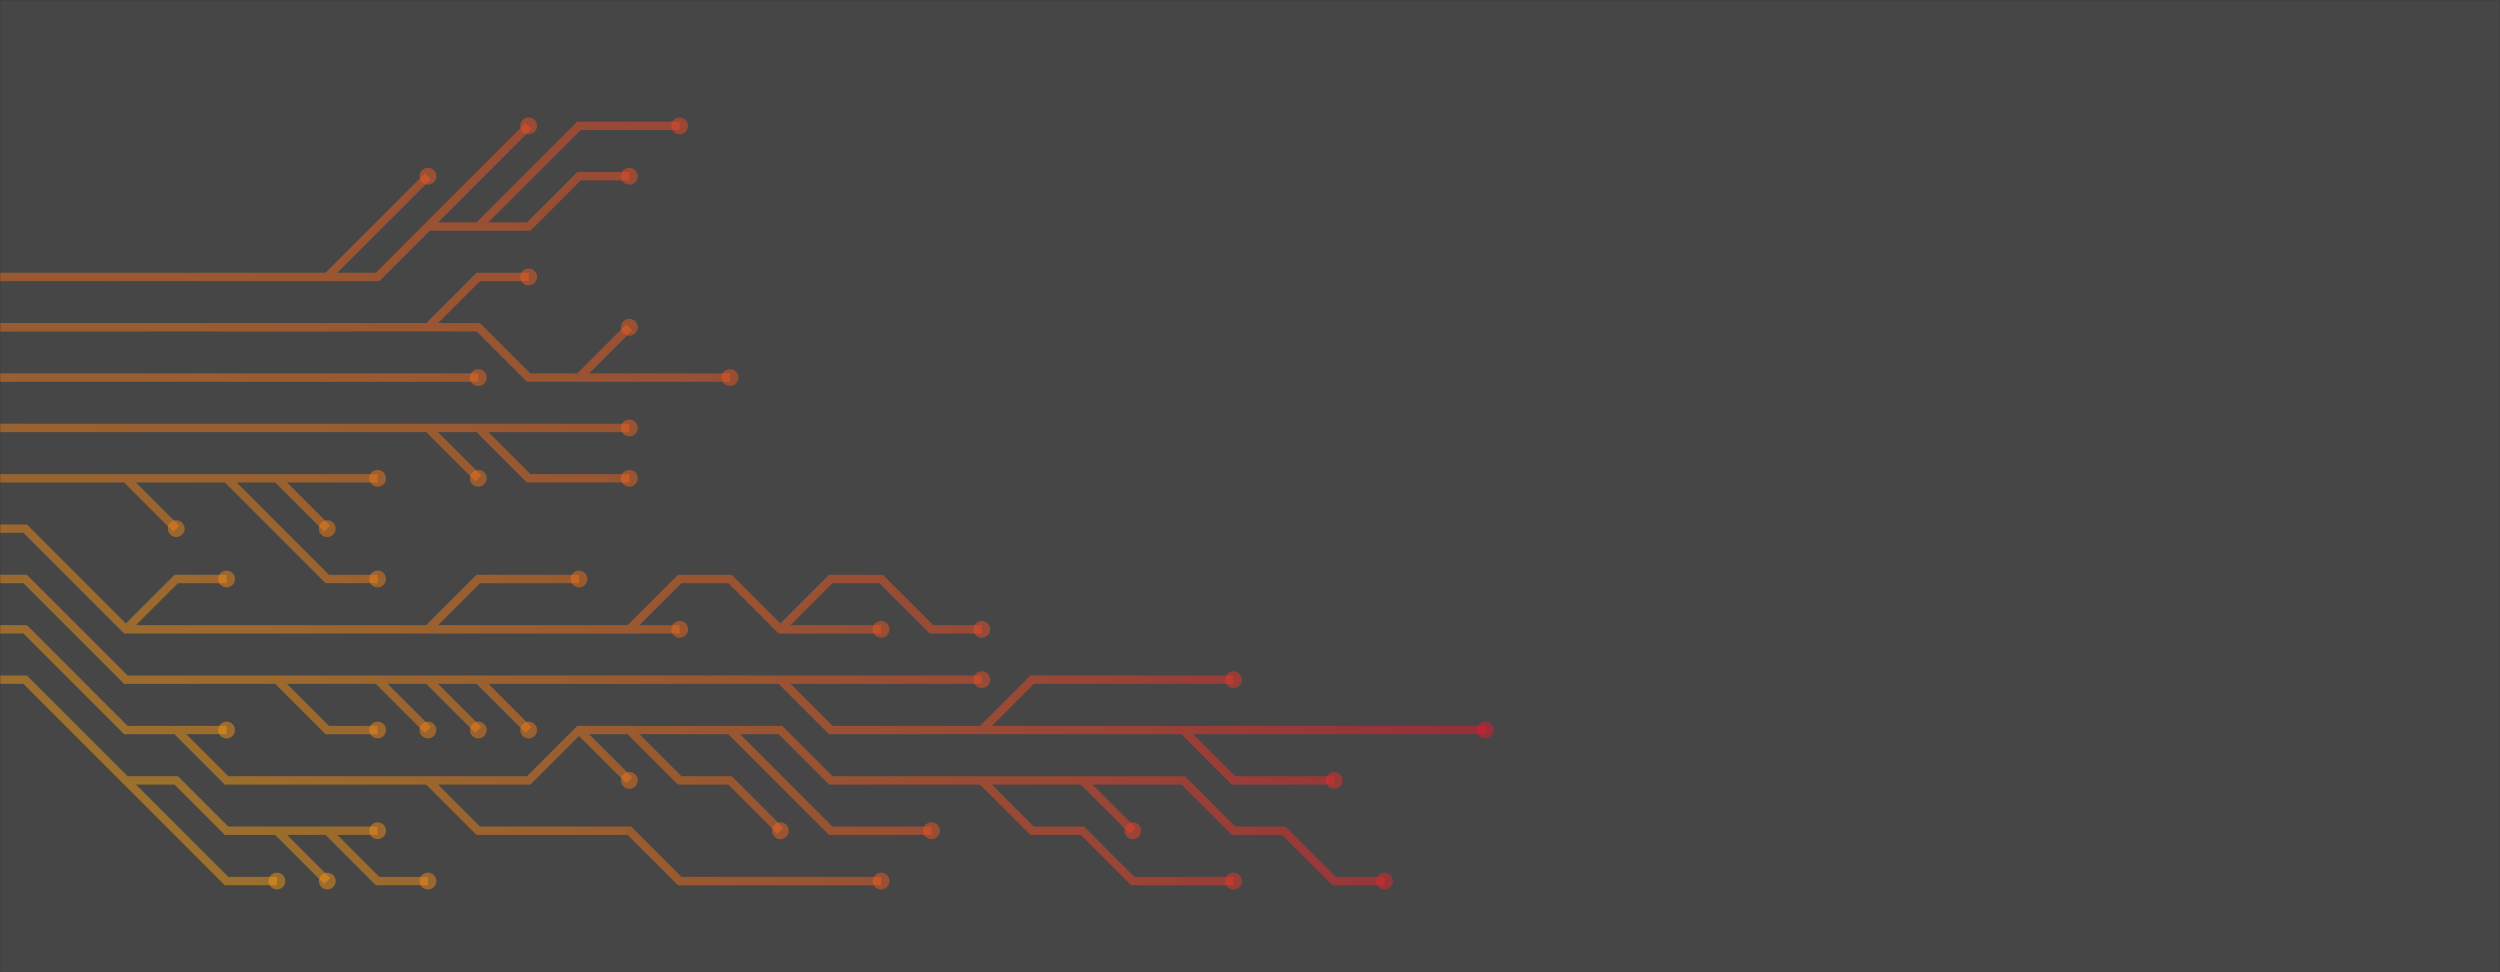 <svg xmlns="http://www.w3.org/2000/svg" version="1.1" xmlns:xlink="http://www.w3.org/1999/xlink" xmlns:svgjs="http://svgjs.dev/svgjs" width="1440" height="560" preserveAspectRatio="none" viewBox="0 0 1440 560"><rect x="0" y="0" width="1440" height="560" fill="#333333" stroke="none"/><g mask="url(&quot;#SvgjsMask2493&quot;)" fill="none"><rect width="1440" height="560" x="0" y="0" fill="rgba(243, 243, 243, 0.1)"></rect><g><path d="M72.5 275.5L101.5 304.5M159.5 275.5L188.5 304.5M130.5 275.5L159.5 304.5L188.5 333.5L217.5 333.5M-14.5 275.5L14.5 275.5L43.5 275.5L72.5 275.5L101.5 275.5L130.5 275.5L159.5 275.5L188.5 275.5L217.5 275.5" stroke="url(&quot;#SvgjsRadialGradient2494&quot;)" stroke-width="4.83"></path><path d="M212.67 275.5 a4.83 4.83 0 1 0 9.66 0 a4.83 4.83 0 1 0 -9.66 0zM96.67 304.5 a4.83 4.83 0 1 0 9.66 0 a4.83 4.83 0 1 0 -9.66 0zM183.67 304.5 a4.83 4.83 0 1 0 9.66 0 a4.83 4.83 0 1 0 -9.66 0zM212.67 333.5 a4.83 4.83 0 1 0 9.66 0 a4.83 4.83 0 1 0 -9.66 0z" fill="url(&quot;#SvgjsRadialGradient2494&quot;)"></path><path d="M246.5 362.5L275.5 333.5L304.5 333.5L333.5 333.5M449.5 362.5L478.5 333.5L507.5 333.5L536.5 362.5L565.5 362.5M72.5 362.5L101.5 333.5L130.5 333.5M362.5 362.5L391.5 362.5M-14.5 304.5L14.5 304.5L43.5 333.5L72.5 362.5L101.5 362.5L130.5 362.5L159.5 362.5L188.5 362.5L217.5 362.5L246.5 362.5L275.5 362.5L304.5 362.5L333.5 362.5L362.5 362.5L391.5 333.5L420.5 333.5L449.5 362.5L478.5 362.5L507.5 362.5" stroke="url(&quot;#SvgjsRadialGradient2494&quot;)" stroke-width="4.83"></path><path d="M502.67 362.5 a4.83 4.83 0 1 0 9.66 0 a4.83 4.83 0 1 0 -9.66 0zM328.67 333.5 a4.83 4.83 0 1 0 9.66 0 a4.83 4.83 0 1 0 -9.66 0zM560.67 362.5 a4.83 4.83 0 1 0 9.66 0 a4.83 4.83 0 1 0 -9.66 0zM125.67 333.5 a4.83 4.83 0 1 0 9.66 0 a4.83 4.83 0 1 0 -9.66 0zM386.67 362.5 a4.83 4.83 0 1 0 9.66 0 a4.83 4.83 0 1 0 -9.66 0z" fill="url(&quot;#SvgjsRadialGradient2494&quot;)"></path><path d="M275.5 246.5L304.5 275.5L333.5 275.5L362.5 275.5M246.5 246.5L275.5 275.5M-14.5 246.5L14.5 246.5L43.5 246.5L72.5 246.5L101.5 246.5L130.5 246.5L159.5 246.5L188.5 246.5L217.5 246.5L246.5 246.5L275.5 246.5L304.5 246.5L333.5 246.5L362.5 246.5" stroke="url(&quot;#SvgjsRadialGradient2494&quot;)" stroke-width="4.83"></path><path d="M357.67 246.5 a4.83 4.83 0 1 0 9.66 0 a4.83 4.83 0 1 0 -9.66 0zM357.67 275.5 a4.83 4.83 0 1 0 9.66 0 a4.83 4.83 0 1 0 -9.66 0zM270.67 275.5 a4.83 4.83 0 1 0 9.66 0 a4.83 4.83 0 1 0 -9.66 0z" fill="url(&quot;#SvgjsRadialGradient2494&quot;)"></path><path d="M681.5 420.5L710.5 420.5L739.5 420.5L768.5 420.5L797.5 420.5L826.5 420.5L855.5 420.5M275.5 391.5L304.5 420.5M246.5 391.5L275.5 420.5M565.5 420.5L594.5 391.5L623.5 391.5L652.5 391.5L681.5 391.5L710.5 391.5M217.5 391.5L246.5 420.5M449.5 391.5L478.5 391.5L507.5 391.5L536.5 391.5L565.5 391.5M159.5 391.5L188.5 420.5L217.5 420.5M-14.5 333.5L14.5 333.5L43.5 362.5L72.5 391.5L101.5 391.5L130.5 391.5L159.5 391.5L188.5 391.5L217.5 391.5L246.5 391.5L275.5 391.5L304.5 391.5L333.5 391.5L362.5 391.5L391.5 391.5L420.5 391.5L449.5 391.5L478.5 420.5L507.5 420.5L536.5 420.5L565.5 420.5L594.5 420.5L623.5 420.5L652.5 420.5L681.5 420.5L710.5 449.5L739.5 449.5L768.5 449.5" stroke="url(&quot;#SvgjsRadialGradient2494&quot;)" stroke-width="4.83"></path><path d="M763.67 449.5 a4.83 4.83 0 1 0 9.66 0 a4.83 4.83 0 1 0 -9.66 0zM850.67 420.5 a4.83 4.83 0 1 0 9.66 0 a4.83 4.83 0 1 0 -9.66 0zM299.67 420.5 a4.83 4.83 0 1 0 9.66 0 a4.83 4.83 0 1 0 -9.66 0zM270.67 420.5 a4.83 4.83 0 1 0 9.66 0 a4.83 4.83 0 1 0 -9.66 0zM705.67 391.5 a4.83 4.83 0 1 0 9.66 0 a4.83 4.83 0 1 0 -9.66 0zM241.67 420.5 a4.83 4.83 0 1 0 9.66 0 a4.83 4.83 0 1 0 -9.66 0zM560.67 391.5 a4.83 4.83 0 1 0 9.66 0 a4.83 4.83 0 1 0 -9.66 0zM212.67 420.5 a4.83 4.83 0 1 0 9.66 0 a4.83 4.83 0 1 0 -9.66 0z" fill="url(&quot;#SvgjsRadialGradient2494&quot;)"></path><path d="M-14.5 217.5L14.5 217.5L43.5 217.5L72.5 217.5L101.5 217.5L130.5 217.5L159.5 217.5L188.5 217.5L217.5 217.5L246.5 217.5L275.5 217.5" stroke="url(&quot;#SvgjsRadialGradient2494&quot;)" stroke-width="4.83"></path><path d="M270.67 217.5 a4.83 4.83 0 1 0 9.66 0 a4.83 4.83 0 1 0 -9.66 0z" fill="url(&quot;#SvgjsRadialGradient2494&quot;)"></path><path d="M101.5 420.5L130.5 420.5M420.5 420.5L449.5 449.5L478.5 478.5L507.5 478.5L536.5 478.5M623.5 449.5L652.5 478.5M362.5 420.5L391.5 449.5L420.5 449.5L449.5 478.5M333.5 420.5L362.5 449.5M246.5 449.5L275.5 478.5L304.5 478.5L333.5 478.5L362.5 478.5L391.5 507.5L420.5 507.5L449.5 507.5L478.5 507.5L507.5 507.5M565.5 449.5L594.5 478.5L623.5 478.5L652.5 507.5L681.5 507.5L710.5 507.5M-14.5 362.5L14.5 362.5L43.5 391.5L72.5 420.5L101.5 420.5L130.5 449.5L159.5 449.5L188.5 449.5L217.5 449.5L246.5 449.5L275.5 449.5L304.5 449.5L333.5 420.5L362.5 420.5L391.5 420.5L420.5 420.5L449.5 420.5L478.5 449.5L507.5 449.5L536.5 449.5L565.5 449.5L594.5 449.5L623.5 449.5L652.5 449.5L681.5 449.5L710.5 478.5L739.5 478.5L768.5 507.5L797.5 507.5" stroke="url(&quot;#SvgjsRadialGradient2494&quot;)" stroke-width="4.83"></path><path d="M792.67 507.5 a4.83 4.83 0 1 0 9.66 0 a4.83 4.83 0 1 0 -9.66 0zM125.67 420.5 a4.83 4.83 0 1 0 9.66 0 a4.83 4.83 0 1 0 -9.66 0zM531.67 478.5 a4.83 4.83 0 1 0 9.66 0 a4.83 4.83 0 1 0 -9.66 0zM647.67 478.5 a4.83 4.83 0 1 0 9.66 0 a4.83 4.83 0 1 0 -9.66 0zM444.67 478.5 a4.83 4.83 0 1 0 9.66 0 a4.83 4.83 0 1 0 -9.66 0zM357.67 449.5 a4.83 4.83 0 1 0 9.66 0 a4.83 4.83 0 1 0 -9.66 0zM502.67 507.5 a4.83 4.83 0 1 0 9.66 0 a4.83 4.83 0 1 0 -9.66 0zM705.67 507.5 a4.83 4.83 0 1 0 9.66 0 a4.83 4.83 0 1 0 -9.66 0z" fill="url(&quot;#SvgjsRadialGradient2494&quot;)"></path><path d="M333.5 217.5L362.5 217.5L391.5 217.5L420.5 217.5M246.5 188.5L275.5 159.5L304.5 159.5M-14.5 188.5L14.5 188.5L43.5 188.5L72.5 188.5L101.5 188.5L130.5 188.5L159.5 188.5L188.5 188.5L217.5 188.5L246.5 188.5L275.5 188.5L304.5 217.5L333.5 217.5L362.5 188.5" stroke="url(&quot;#SvgjsRadialGradient2494&quot;)" stroke-width="4.83"></path><path d="M357.67 188.5 a4.83 4.83 0 1 0 9.66 0 a4.83 4.83 0 1 0 -9.66 0zM415.67 217.5 a4.83 4.83 0 1 0 9.66 0 a4.83 4.83 0 1 0 -9.66 0zM299.67 159.5 a4.83 4.83 0 1 0 9.66 0 a4.83 4.83 0 1 0 -9.66 0z" fill="url(&quot;#SvgjsRadialGradient2494&quot;)"></path><path d="M188.5 478.5L217.5 507.5L246.5 507.5M159.5 478.5L188.5 507.5M72.5 449.5L101.5 478.5L130.5 507.5L159.5 507.5M-14.5 391.5L14.5 391.5L43.5 420.5L72.5 449.5L101.5 449.5L130.5 478.5L159.5 478.5L188.5 478.5L217.5 478.5" stroke="url(&quot;#SvgjsRadialGradient2494&quot;)" stroke-width="4.83"></path><path d="M212.67 478.5 a4.83 4.83 0 1 0 9.66 0 a4.83 4.83 0 1 0 -9.66 0zM241.67 507.5 a4.83 4.83 0 1 0 9.66 0 a4.83 4.83 0 1 0 -9.66 0zM183.67 507.5 a4.83 4.83 0 1 0 9.66 0 a4.83 4.83 0 1 0 -9.66 0zM154.67 507.5 a4.83 4.83 0 1 0 9.66 0 a4.83 4.83 0 1 0 -9.66 0z" fill="url(&quot;#SvgjsRadialGradient2494&quot;)"></path><path d="M275.5 130.5L304.5 101.5L333.5 72.5L362.5 72.5L391.5 72.5M246.5 130.5L275.5 101.5L304.5 72.5M188.5 159.5L217.5 130.5L246.5 101.5M-14.5 159.5L14.5 159.5L43.5 159.5L72.5 159.5L101.5 159.5L130.5 159.5L159.5 159.5L188.5 159.5L217.5 159.5L246.5 130.5L275.5 130.5L304.5 130.5L333.5 101.5L362.5 101.5" stroke="url(&quot;#SvgjsRadialGradient2494&quot;)" stroke-width="4.83"></path><path d="M357.67 101.5 a4.83 4.83 0 1 0 9.66 0 a4.83 4.83 0 1 0 -9.66 0zM386.67 72.5 a4.83 4.83 0 1 0 9.66 0 a4.83 4.83 0 1 0 -9.66 0zM299.67 72.5 a4.83 4.83 0 1 0 9.66 0 a4.83 4.83 0 1 0 -9.66 0zM241.67 101.5 a4.83 4.83 0 1 0 9.66 0 a4.83 4.83 0 1 0 -9.66 0z" fill="url(&quot;#SvgjsRadialGradient2494&quot;)"></path></g></g><defs><mask id="SvgjsMask2493"><rect width="1440" height="560" fill="#ffffff"></rect></mask><radialGradient cx="0" cy="560" r="1078.4" gradientUnits="userSpaceOnUse" id="SvgjsRadialGradient2494"><stop stop-color="rgba(255, 185, 9, 0.46)" offset="0"></stop><stop stop-color="rgba(221, 17, 51, 0.53)" offset="0.85"></stop></radialGradient></defs></svg>